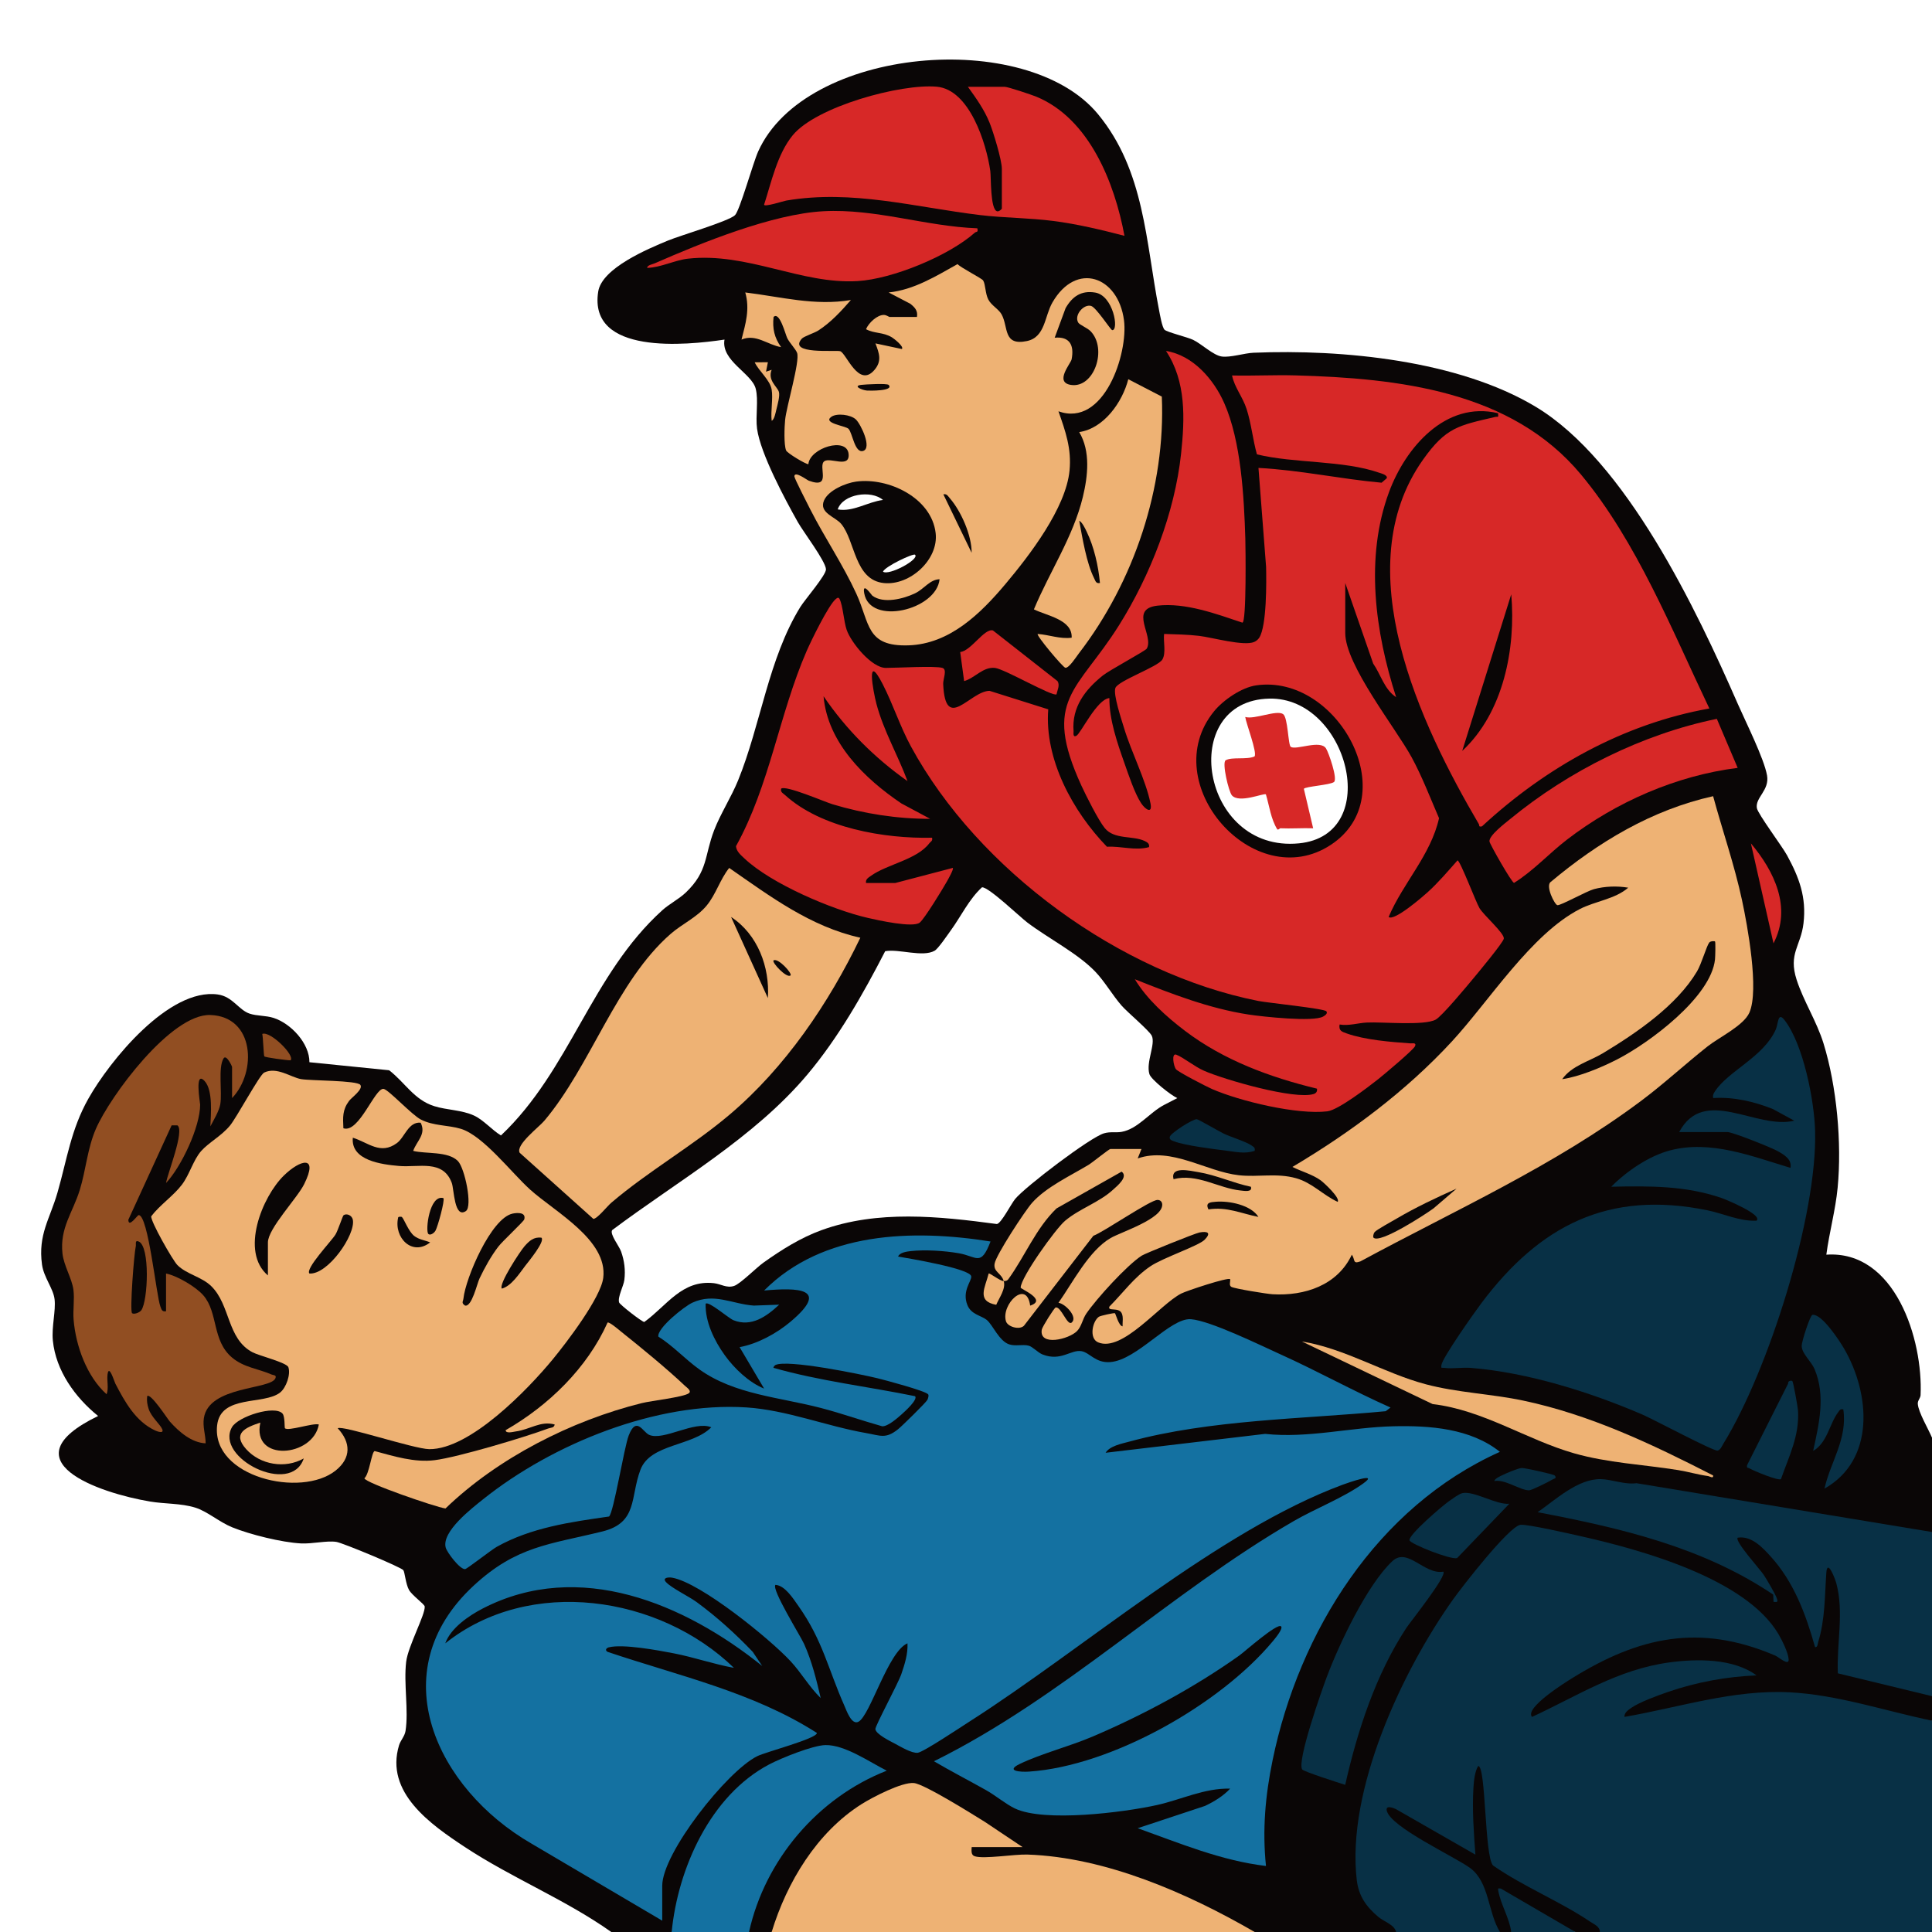 <?xml version="1.0" encoding="UTF-8"?>
<svg id="Layer_1" data-name="Layer 1" xmlns="http://www.w3.org/2000/svg" viewBox="0 0 1024 1024">
  <rect x="0" y="0" width="1024" height="1024" fill="#808080" stroke="none"/>
  <defs>
    <style>
      .cls-1 {
        fill: #1471a1;
      }

      .cls-2 {
        fill: #914e22;
      }

      .cls-3 {
        fill: #083045;
      }

      .cls-4 {
        fill: #fff;
      }

      .cls-5 {
        fill: #0a0606;
      }

      .cls-6 {
        fill: #d72827;
      }

      .cls-7 {
        fill: #eeb274;
      }
    </style>
  </defs>
  <path class="cls-4" d="M324,1024H0V0h1024v762l-2.216-.08c-3.323-4.722-9.249-17.067-5.858-22.357.731-27.071-9.746-67.689-41.205-72.433-6.848.573-9.554-1.561-8.118-6.402,10.995-45.779,7.852-94.598-14.647-136.347-2.301-5.747-3.996-11.742-2.863-17.828,12.62-27.487-.751-50.549-17.124-72.435-5.16-6.293-2.036-11.264,1.813-17.222,1.134-7.453-.732-15.233-5.598-23.341-22.754-53.843-60.726-138.63-109.011-172.161-42.451-29.48-104.953-33.439-155.18-32.406-13.867,3.927-21.539,1.801-32.476-7.059-6.256-1.46-11.783-3.816-16.582-7.066-4.691-25.927-9.946-51.819-15.765-77.676-16.802-69.873-107.705-76.477-161.663-48.803-28.425,14.579-35.57,33.439-43.63,61.344-1.783,5.437-5.913,8.883-12.388,10.337l-26.727,9.304c-9.974,4.105-33.814,14.032-35.727,25.528-5.144,30.916,44.89,26.107,63.452,23.298,2.493.266,3.763,2.409,3.809,6.429,4.646,6.493,9.76,12.725,15.342,18.697,1.508,7.857,2.08,15.992,1.715,24.404,6.186,24.141,19.639,46.004,33.201,66.346,3.183,4.078,3.794,7.916,1.834,11.516-11.979,15.69-22.4,32.026-27.634,52.049-7.706,30.66-18.241,59.702-31.981,87.806-2.871,16.55-9.963,28.968-25.163,37.445-21.898,22.568-39.93,48.418-54.098,77.55-9.49,15.478-19.449,31.425-33.605,43.016l-2.842-.843c-5.461-5.544-11.633-9.349-18.517-11.415-17.868-.634-27.568-10.056-39.188-22.01-14.346-1.066-28.541-2.747-42.584-5.043-2.852-17.496-16.149-23.836-32.342-25.485l-3.13-1.918c-22.211-23.779-55.588,13.845-69.056,31.86-14.714,19.682-20.509,40.065-25.831,63.952-6.209,12.817-8.851,25.751-7.925,38.802,3.662,7.05,5.842,14.2,6.538,21.449-4.438,21.455,3.687,40.705,20.421,54.649,2.657,2.625,2.421,4.169-.862,5.991-3.726,1.829-7.16,4.047-10.474,6.493-4.516,3.334-8.109,7.572-6.3,13.344,4.817,15.369,56.34,22.556,70.221,23.87,21.398,12.607,45.465,21.766,70.691,17.906,5.656.157,36.472,11.744,39.806,15.254l1.539,2.33c.995,7.128,4.63,13.256,10.906,18.383-2.926,10.042-6.164,20.042-9.714,30.001.332,12.924.054,25.774-.834,38.55-17.276,30.291,22.786,53.475,44.932,66.242,21.257,10.629,41.642,22.472,61.156,35.53l1.481,2.658Z"/>
  <path class="cls-5" d="M324,1024c-24.411-17.281-52.578-28.533-77.521-44.979-18.136-11.959-42.573-28.926-34.971-54.013.78-2.575,2.982-4.71,3.43-7.57,1.704-10.874-1.047-25.1.341-36.659.987-8.22,10.15-24.985,9.834-29.284-.092-1.249-6.677-5.859-8.324-8.785-1.759-3.125-2.232-9.391-3.013-10.483-1.122-1.569-32.119-14.478-35.524-14.995-5.118-.777-12.711,1.134-18.793.809-10.176-.543-26.933-4.69-36.442-8.559-6.756-2.748-13.222-8.475-19.573-10.427-7.594-2.334-16.032-1.9-23.801-3.199-27.085-4.528-76.785-21.546-27.647-45.353-12.108-9.783-22.405-23.96-23.987-40.013-.717-7.275,1.643-15.72.913-21.895-.671-5.675-5.737-11.573-6.663-18.355-2.181-15.959,4.221-24.221,8.237-38.246,5.05-17.633,7.083-33.239,16.333-49.667,11.367-20.186,42.756-58.829,68.584-55.239,7.921,1.101,11.033,8.176,16.851,10.146,3.889,1.317,8.58.943,12.726,2.274,9.245,2.967,19.082,13.521,19.01,23.491l42.238,4.26c8.499,6.555,13.184,15.66,23.961,19.039,6.668,2.091,14.533,1.959,21.03,4.97,5.097,2.362,9.457,7.618,14.28,10.55,36.69-34.699,47.79-85.196,85.478-119.331,3.723-3.372,8.915-5.988,12.54-9.46,11.81-11.314,9.768-19.47,14.99-33.01,3.319-8.607,9.122-17.643,12.663-26.337,12.074-29.644,16.05-64.482,33.016-91.984,2.358-3.822,13.841-17.073,13.587-20.03-.388-4.512-12.059-19.833-14.956-24.996-6.794-12.108-19.78-36.246-21.57-49.43-.91-6.705.876-15.12-.729-21.271-2.132-8.172-18.485-14.754-16.529-25.978-20.241,3.037-72.248,8.3-66.937-25.429,1.969-12.502,26.353-22.659,36.95-27.051,6.538-2.71,32.239-10.259,35.54-13.46,2.562-2.485,9.548-27.654,12.273-33.727,24.917-55.538,142.326-65.684,180.152-19.804,24.726,29.99,25.251,67.597,32.317,103.683.447,2.284,1.614,9.249,2.938,10.561s12.035,3.873,15.143,5.358c4.468,2.134,10.725,8.248,15.212,8.839,4.652.613,11.898-1.801,16.87-2.005,47.097-1.93,108.461,4.009,149.462,28.622,47.982,28.804,85.246,107.474,107.256,157.744,4.102,9.369,13.782,28.628,15.389,37.642,1.416,7.945-6.303,11.688-5.393,17.322.494,3.059,13.396,20.259,15.999,25.041,6.43,11.81,10.355,22.213,8.721,36.064-1.424,12.065-8.109,16.012-3.652,29.868,3.628,11.278,10.645,22.061,14.256,33.744,7.034,22.758,9.77,52.813,7.494,76.486-1.152,11.984-4.424,23.615-5.993,35.51,36.568-2.477,51.309,45.166,49.948,74.451-.075,1.622-1.613,2.843-1.474,4.641.351,4.556,5.639,13.354,7.53,17.909v50l-1.012,1.86c-58.092-10.056-116.072-19.345-173.941-27.867-10.885,0-21.411,7.881-28.41,14.557,39.954,7.59,80.086,17.821,115.024,39.361-4.328-6.347-8.938-12.474-13.83-18.381-7.623-11.935,4.225-9.536,11.207-4.649,14.853,10.396,23.724,33.265,29.533,49.973,1.348,1.151,3.583-32.989,3.67-35.223,4.84-9.264,11.14,11.059,10.489,15.123-.005,13.061-.011,25.969-.016,38.725l46.595,11.295.691,2.225v13l-2.475.84c-21.962-5.153-44.107-9.614-66.435-13.381-29.976-.551-59.799,3.362-89.469,11.737-4.017.994-5.76.953-6.346-3.071-1.246-8.555,60.458-24.235,65.213-21.663-23.729-9.28-51.191-2.991-74.007,7.024-12.736,6.45-25.627,12.475-38.674,18.073-7.03-5.81,8.971-16.593,14.134-19.733,39.577-24.068,75.907-36.923,119.758-14.028-11.546-33.299-52.828-45.997-83.98-55.508-5.698-1.74-51.349-13.364-55.861-12.054-4.285,1.245-18.255,18.376-21.689,22.676-32.62,40.849-62.434,97.207-63.736,150.847-.391,16.098,2.786,26.956,17.516,34.59,2.283,1.625,4.206,3.207,2.052,5.651h-75l-6.927-1.701c-40.543-22.134-87.385-42.108-133.704-36.013-5.491,1.254-16.009-2.137-9.369-7.286.093-.78.339-1.946.898-2,7.83-.755,18.749-.519,26.102,2l-6.172-1.718c-16.282-11.726-33.507-21.812-51.675-30.256-35.803,7.155-61.174,40.226-72.161,74.162l-2.992,2.813h-12c-.362-.685-.687-1.38-.882-2.11-.976-3.658,3.965-15.268,5.807-19.556,12.446-28.972,34.912-50.596,62.751-64.417-19.209-12.837-30.117-13.65-50.334-3.668-34.604,17.086-50.739,49.383-56.001,86.767l-2.34,2.983h-32Z"/>
  <path class="cls-3" d="M740,1024c-1.029-3.978-6.473-5.482-9.478-8.022-6.371-5.384-10.411-10.987-11.414-19.586-5.545-47.509,24.045-110.725,51.078-148.707,4.84-6.8,29.226-38.201,35.545-39.482,3.13-.635,28.09,5.107,33.28,6.286,31.446,7.142,86.185,22.311,103.524,51.476,1.88,3.162,5.3,9.982,5.488,13.529.201,3.779-5.308-1.236-7.04-1.978-40.006-17.138-72.157-10.145-107.898,12.068-3.462,2.151-25.251,15.732-21.079,20.411,24.178-11.188,45.489-25.147,72.629-28.86,14.763-2.02,34.07-2.207,46.365,6.855-16.053.686-31.611,3.527-46.785,8.724-5.165,1.769-15.336,5.483-19.548,8.452-1.575,1.11-3.87,2.574-3.661,4.829,29.053-5.02,57.653-14.573,87.537-13.036,25.511,1.312,50.648,9.892,75.459,15.041v112h-176c-15.004-9.268-30.517-18.101-46.541-26.502-8.456-4.427-14.348-7.633-14.484-17.376l-3.481-37.687c-1.133,12.759-1.016,25.623.351,38.592.013,2.687-1.365,3.009-3.644,3.253-14.167-8.264-28.407-16.331-42.722-24.2-2.526,2.968,36.43,24.524,39.911,26.414,8.915,6.776,14.301,16.582,16.155,29.419,1.883,3.132,2.368,5.828,1.455,8.087h-55Z"/>
  <path class="cls-7" d="M409,1024c8.041-26.386,23.97-52.838,47.695-67.805,5.722-3.61,21.348-11.75,27.684-11.149,5.591.53,31.023,16.514,37.537,20.538l20.083,13.417h-27c-.049,1.867-.454,4.177,1.641,4.859,4.885,1.588,21.005-1.143,27.906-.907,41.634,1.423,85.035,20.537,120.453,41.048h-256Z"/>
  <path class="cls-3" d="M1024,812v87l-49.901-12.096c-.69-15.635,3.331-32.354-.802-47.701-.654-2.43-4.763-13.21-5.297-5.718-.868,12.193-.635,24.883-4.299,36.726-.322,1.042-.265,3.024-1.689,2.781-4.913-17.423-11.151-34.391-23.498-48.007-4.467-4.926-10.256-11.114-17.509-9.98-1.789,1.726,11.917,16.833,13.799,19.69,1.582,2.403,6.475,10.616,7.107,12.908.519,1.884-.495,1.466-1.908,1.403l-.159-3.841c-37.522-25.264-80.953-35.293-124.855-43.666,9.379-6.53,21.291-17.771,33.459-17.53,5.815.115,12.667,3.024,18.926,2.155l156.625,25.875Z"/>
  <path class="cls-1" d="M356,1024c3.287-33.728,20.57-72.453,51.679-88.821,6.363-3.347,23.076-10.109,29.805-10.248,10.32-.213,23.39,8.981,32.511,13.564-36.499,14.285-64.505,47.244-72.995,85.505h-41Z"/>
  <path class="cls-5" d="M795,1024c-6.43-10.471-5.577-26.242-15.678-33.822-7.976-5.986-42.783-21.895-44.339-30.666-.5-2.821,3.296-1.329,4.737-.731l42.269,24.219c-.833-11.493-1.767-24.006-1.032-35.542.207-3.241.709-8.743,2.542-11.438,4.135.114,3.288,47.378,7.79,52.693,16.203,11.281,35.35,18.908,51.621,29.875,2.082,1.403,4.978,2.44,5.089,5.411h-13l-7.313-1.946-30.954-18.035,5.874,17.611-1.608,2.37h-6Z"/>
  <path class="cls-3" d="M835,1024h-34c-1.065-7.572-5.404-14.21-6.849-21.669-.289-1.495-.231-1.602,1.351-1.344l39.498,23.014Z"/>
  <path class="cls-1" d="M351,1018l-69.521-40.979c-49.788-28.848-79.828-90.8-30.494-136.535,22.771-21.11,40.215-21.862,68.236-28.764,18.937-4.664,14.695-18.136,20.241-32.754,5.248-13.834,27.536-12.33,37.532-22.473-8.851-3.705-25.475,7.415-32.98,3.983-3.355-1.534-6.682-10.098-10.754.282-2.496,6.362-8.027,41.231-10.477,43.032-20.358,2.897-41.255,5.842-59.455,16.037-2.999,1.68-15.808,11.779-16.836,11.841-2.79.168-9.598-8.892-10.264-11.424-2.221-8.444,13.687-20.701,19.874-25.642,36.823-29.405,91.796-51.69,139.439-48.645,21.389,1.367,42.519,9.935,63.421,13.579,7.795,1.359,10.421,3.267,17.046-2.028,2.032-1.625,14.726-14.064,15.492-15.511.419-.792.889-2.323.457-2.948-1.264-1.828-23.123-7.635-26.943-8.563-8.921-2.167-47.706-10.117-54.03-7.002-.437.215-1.251,1.248-.983,1.505,24.527,6.993,50.037,9.907,75.003,15.017,1.668,1.755-5.529,8.201-6.99,9.508-2.357,2.108-7.431,6.583-10.42,6.452-10.836-3.051-21.484-6.839-32.379-9.682-22.171-5.785-45.866-7.128-64.531-20.469-7.556-5.401-13.858-12.444-21.758-17.396-.689-4.537,13.826-16.041,18.025-17.967,11.703-5.368,20.936.685,32.564,1.531l13.465-.483c-6.717,6.282-14.759,12.016-24.221,8.241-2.61-1.041-13.22-10.35-14.754-8.736-.317,9.564,4.644,19.681,10.165,27.325,5.091,7.048,12.723,14.352,20.83,17.66l-12.998-21.983c9.555-1.751,19.63-7.279,27.01-13.495,21.283-17.925,3.713-18.088-14.012-16.522,31.105-31.227,78.77-32.544,120-25.98-5.17,13.511-7.187,7.918-16.754,6.244-7.535-1.318-18.068-2.012-25.632-1.139-1.963.226-5.765.712-6.612,2.874,5.282.92,38.133,6.339,38.765,10.472.374,2.448-5.079,7.736-2.012,15.285,2.053,5.052,7.295,5.458,10.199,7.8,3.22,2.596,6.578,11.298,11.991,13.009,3.42,1.081,7.039-.172,10.314.686,2.05.537,4.865,3.688,7.342,4.659,9.755,3.822,15.056-2.774,20.662-1.746,4.407.808,7.343,6.324,15.091,5.779,14.42-1.014,31.806-23.583,42.859-22.731,10.289.793,36.746,13.778,47.462,18.623,19.69,8.902,38.587,19.409,58.321,28.188l-2.539,1.947c-44.05,4.175-93.133,4.449-135.884,16.116-4.057,1.107-10.372,2.283-12.574,5.915l84.537-10.009c22.645,2.457,45.2-3.483,67.915-4.029,19.319-.464,40.954,1.092,56.528,13.547-65.03,29.162-106.426,95.174-120.49,163.491-3.865,18.777-5.462,36.87-3.5,56.009-23.768-2.823-45.713-12.064-67.983-20.012l35.664-11.816c4.817-2.28,9.685-5.225,13.328-9.161-13.485-.38-25.969,5.846-38.796,8.694-17.592,3.906-59.613,9.236-75.241,1.834-4.864-2.304-10.268-6.894-15.29-9.71-9.191-5.153-18.566-9.992-27.653-15.328,68.669-33.954,124.943-89.234,190.679-127.301,11.643-6.742,26.395-12.361,36.975-20.025,8.573-6.21-8.382-.235-11.192.808-65.533,24.324-137.221,86.913-197.567,125.433-4.252,2.714-24.559,16.282-27.505,16.587-3.206.333-9.012-3.197-12.083-4.83-2.646-1.407-10.098-5.041-10.36-7.709-.16-1.63,12.027-24.1,13.777-29.219,1.787-5.228,3.504-10.644,3.245-16.245-10.237,4.219-19.787,38.36-26.001,41.562-3.687,1.899-6.334-6.013-7.475-8.576-8.532-19.166-11.406-34.464-24.286-52.714-2.877-4.077-7.172-10.944-12.223-11.267-2.248,2.267,13.271,27.072,15.181,31.309,4.105,9.107,6.549,18.99,8.804,28.686-6.007-5.824-10.311-13.434-15.963-19.527-10.971-11.826-47.58-41.58-62.75-44.267-1.941-.344-5.41-.03-3.294,2.307,2.841,3.137,12.133,7.589,16.332,10.671,10.682,7.84,20.527,16.769,29.661,26.335l5.014,7.48c-41.133-33.029-96.936-56.793-148.011-30.52-7.471,3.843-17.096,10.405-19.97,18.52,44.721-35.687,113.395-25.365,152.99,12.99-10.744-1.955-21.086-5.591-31.812-7.678-8.193-1.594-27.107-5.12-34.553-3.177-1.09.285-2.243,1.391-.639,2.366,37.565,12.696,77.219,21.353,110.983,42.998.054,2.998-26.985,10.003-31.656,12.325-16.061,7.981-50.324,51.338-50.324,68.676v18.5Z"/>
  <path class="cls-7" d="M532,679c-1.313-4.368-5.576-4.81-4.841-9.246.761-4.589,16.082-27.965,19.866-32.229,7.406-8.346,20.326-14.342,29.891-20.109,2.171-1.309,10.868-8.416,11.584-8.416h16.5l-1.995,4.995c17.989-6.255,36.24,6.965,53.601,8.9,10.29,1.147,19.992-1.335,30.397,1.603,8.512,2.404,14.144,8.886,21.988,12.502,1.555-1.965-7.311-10.196-9.053-11.437-4.408-3.139-10.143-4.672-14.932-7.059,30.764-18.265,60.203-40.154,84.509-66.491,19.745-21.395,42.015-56.921,67.811-70.189,8.206-4.221,18.688-5.244,25.67-11.33-5.932-1.008-12.405-.776-18.215.784-3.691.991-17.655,8.744-19.319,8.488-1.453-.223-6.504-10.287-3.529-12.341,25.238-21.146,53.547-38.171,86.055-45.433,5.004,18.385,11.329,36.516,15.331,55.189,2.912,13.587,9.152,47.552,3.895,59.525-3.028,6.895-16.087,13.109-22.126,17.879-11.882,9.385-23.023,19.735-35.172,28.828-46.221,34.593-98.35,57.829-148.873,85.147-4.228,1.513-2.635-.798-4.537-3.557-7.637,16.256-25.005,21.958-41.994,20.981-2.964-.17-20.105-2.931-21.879-3.923-1.398-.782-.403-2.885-.635-4.071-1.067-1.148-22.971,6.115-25.902,7.603-11.367,5.774-31.116,31.335-44.074,25.88-4.909-2.067-3.028-11.148.397-13.557.836-.588,8.166-2.156,8.515-1.893.408.308,2.003,6.728,4.057,6.971-.095-2.222.512-4.946-.485-7-1.611-3.32-7.636-.739-6.496-3.481,7.309-7.354,12.966-15.407,21.677-21.328,6.682-4.542,25.699-10.873,28.852-14.148,3.64-3.78,1.357-4.555-2.796-3.797-2.251.411-28.822,11.098-30.682,12.319-7.883,5.18-23.854,22.715-29.307,30.693-1.995,2.919-2.473,6.72-4.833,9.167-4.31,4.468-20.225,8.311-18.758-.666.245-1.502,6.593-11.563,7.354-11.753,2.865-.715,6.144,9.888,8.476,7.992,3.485-2.835-3.412-10.082-6.982-10.481,7.604-10.774,16.088-27.604,27.666-34.335,5.493-3.193,27.509-10.107,27.332-17.726-.034-1.476-.984-2.433-2.463-2.463-3.79-.076-28.326,16.877-34.047,19.011l-36.793,47.69c-2.409,2.351-8.609.563-9.515-2.38-2.733-8.874,10.979-22.488,12.818-8.309,9.334-3-5.053-8.784-5.037-9.538.113-5.47,18.478-31.161,23.559-35.433,7.752-6.517,17.964-9.616,25.481-16.519,2.174-1.996,8.173-6.814,4.469-9.513l-34.491,19.491c-10.97,10.577-16.679,25.266-25.539,37.503-.633.875-1.434,1.016-2.449,1.009,1.231,4.095-2.417,8.855-3.976,12.574-10.673-1.939-5.816-9.239-4.01-16.574.56-.435,5.995,3.986,7.986,4Z"/>
  <path class="cls-7" d="M190.997,575.012c1.635,2.344-4.682,6.721-5.992,8.494-3.568,4.831-3.266,8.669-3.001,14.497,8.31,2.792,16.714-21.571,21.309-20.866,2.679.411,14.901,13.765,19.788,16.262,6.701,3.423,14.325,2.837,21.116,4.884,11.877,3.581,26.974,23.418,36.769,32.231,13.156,11.837,41.193,26.706,38.754,46.728-1.288,10.575-19.461,34.36-26.768,43.23-13.105,15.907-43.812,47.82-65.469,47.608-8.073-.079-46.046-12.851-48.502-11.07,6.954,7.504,7.236,15.73-1.091,22.399-18.311,14.665-65.686,3.467-62.848-23.797,1.738-16.693,24.906-10.727,33.459-17.591,3.166-2.541,5.633-9.571,4.321-13.358-.867-2.502-15.485-6.054-19.054-7.95-13.587-7.217-11.548-25.054-21.897-35.103-5.048-4.902-13.163-6.287-17.886-11.114-2.524-2.58-14.322-23.322-13.847-25.851,4.553-5.988,11.794-10.839,16.255-16.731,4.068-5.373,6.023-13.106,10.184-17.816,4.047-4.582,10.869-8.061,15.381-13.619,3.567-4.395,15.671-26.845,18.015-27.984,6.719-3.265,14.127,2.491,19.561,3.452,5.085.899,29.756.647,31.443,3.066Z"/>
  <path class="cls-4" d="M623.992,582.013l-6.908,3.571c-7.68,3.943-13.999,12.848-22.668,14.332-3.055.523-5.795-.234-9.245.755-7.33,2.1-41.833,28.351-47.149,34.851-2.163,2.644-7.291,12.805-9.639,13.238-30.722-4.114-63.161-7.549-92.901,3.222-11.114,4.025-21.212,10.394-30.797,17.203-3.844,2.731-12.35,11.35-15.641,12.394-3.986,1.264-6.923-1.049-10.646-1.469-16.959-1.913-24.952,11.933-36.905,20.563-1.115.066-13.03-9.2-13.362-10.377-.823-2.924,2.372-8.64,2.785-11.877.661-5.18.01-10.231-1.728-15.107-1.043-2.926-6.109-9.175-4.732-11.318,34.812-26.129,75.231-48.896,103.517-82.521,16.381-19.473,29.567-42.74,41.187-65.308,7.203-1.377,19.894,3.376,26.232-.273,1.915-1.103,6.723-8.251,8.423-10.577,5.535-7.575,9.75-16.712,16.67-23.029,3.454-.281,20.109,15.713,24.043,18.686,11.105,8.393,26.617,16.263,35.984,26.016,4.952,5.156,9.154,12.499,13.974,18.026,3.075,3.526,14.737,13.272,15.999,16.005,2.079,4.503-3.176,13.875-1.276,20.278.849,2.86,11.448,11.266,14.784,12.715Z"/>
  <path class="cls-3" d="M890,600c13.272-24.728,40.794-1.105,60.992-6.013l-11.312-6.168c-10.057-3.992-20.776-6.518-31.676-5.825-.288-1.554.152-2.316.948-3.543,6.979-10.762,25.758-18.195,32.234-32.765,1.408-3.167,1.031-9.665,4.647-5.02,10,12.843,15.789,42.719,16.215,58.786,1.193,44.995-24.777,127.007-48.52,165.573-.739,1.201-1.683,3.552-3.162,3.831-2.163.408-34.115-16.63-39.691-19.033-27.674-11.928-61.021-22.43-91.186-24.814-4.462-.353-9.799.591-14.014-.008-1.315-.187-1.785.536-1.493-1.506.567-3.955,17.604-28.032,21.2-32.814,30.887-41.08,67.229-59.97,119.827-49.193,8.609,1.764,17.027,5.916,25.985,5.505,3.599-3.164-16.917-11.473-18.479-12.011-19.265-6.637-38.345-6.393-58.516-5.994,8.09-8.202,20.006-16.342,31.22-19.27,21.555-5.629,43.364,3.159,63.775,9.275.863-4.487-3.348-6.928-6.67-8.819-3.371-1.919-24.021-10.176-26.824-10.176h-25.5Z"/>
  <path class="cls-7" d="M486,168c.572-3.349-1.122-5.06-3.507-6.993l-11.488-5.997c13.418-1.381,25.034-8.624,36.51-15.027,1.943,2.062,12.846,7.507,13.57,8.676,1.277,2.059,1.098,6.898,2.713,10.043,1.65,3.214,5.512,5.103,7.068,7.933,3.692,6.715.672,16.794,13.409,14.131,9.767-2.042,9.298-13.113,13.534-20.456,12.638-21.909,34.88-13.885,37.928,9.447,2.284,17.482-10.508,56.896-34.732,48.249,3.727,10.593,6.993,19.82,5.873,31.373-1.93,19.913-21.173,44.942-33.907,60.094-13.116,15.606-29.554,31.865-51.427,32.574-22.622.734-20.421-11.595-27.687-27.403-7.06-15.359-16.714-29.579-24.379-44.621-1.204-2.362-8.478-16.555-8.454-17.528.075-3.135,6.546,1.868,7.686,2.29,12.498,4.62,4.569-7.807,8.224-10.342,3.137-2.177,13.547,3.926,12.845-3.785-.855-9.385-20.619-3.214-21.32,5.375-1.6-.032-11.217-5.884-11.795-7.267-1.265-3.03-.892-12.517-.543-16.142.69-7.166,7.95-31.159,6.356-35.569-.732-2.024-3.961-5.281-5.216-7.814-.999-2.016-4.025-14.326-7.257-11.244-.662,6.189.427,10.975,3.996,15.995-7.159-1.197-13.428-7.258-20.993-3.994,2.172-8.483,4.523-16.114,1.998-24.991,18.76,2.28,36.913,7.265,55.995,4.004-5.157,5.92-10.663,11.907-17.306,16.184-2.006,1.291-7.627,3.091-8.701,4.293-7.681,8.598,18.097,5.926,20.35,6.671,3.197,1.057,9.769,19.845,18.177,9.86,3.993-4.741,2.484-8.684.481-14.008l13.995,2.985c1.372-1.229-4.304-5.621-5.287-6.203-4.9-2.899-9.16-1.856-13.704-4.307,1.368-3.301,5.937-7.66,9.508-7.557,1.386.04,2.632,1.073,2.987,1.073h14.5Z"/>
  <path class="cls-7" d="M455.999,497.013c-16.746,34.782-39.855,68.913-69.525,93.962-19.847,16.756-42.718,29.66-62.489,46.511-2.108,1.797-7.452,8.545-9.486,8.55l-39.056-35.041c-2.255-4.19,10.144-13.519,13.068-16.982,24.677-29.227,38.148-73.917,66.962-99.038,6.099-5.317,13.822-8.678,19.038-14.962,4.985-6.007,7.103-13.89,11.979-19.984,21.697,15.057,43.095,31.134,69.508,36.985Z"/>
  <path class="cls-2" d="M123,582v-16.5c0-.344-3.043-6.92-4.514-4.515-3.005,4.913-.647,17.925-1.724,24.276-.606,3.575-3.533,8.436-5.266,11.733.253-6.155,1.483-19.046-3.013-23.977-5.54-6.076-2.405,11.426-2.404,12.477.006,11.773-9.961,32.906-18.068,41.505.732-4.948,9.981-27.732,6.026-30.538h-3.073s-22.949,50.058-22.949,50.058c.133,4.569,4.808-2.503,5.485-2.5,5.124.023,9.349,42.926,11.511,48.469.608,1.56.831,2.882,2.989,2.511v-20c5.859,1.141,15.949,7.09,19.848,11.652,7.891,9.233,4.445,23.844,15.127,32.873,6.277,5.306,13.931,5.901,21.028,9.019.838.368,2.713.134,1.988,1.941-2.472,6.163-35.23,3.939-37.921,21.075-.741,4.721.922,8.85.925,13.435-7.476-.316-14.171-6.149-18.965-11.525-1.137-1.275-10.291-15.456-12.024-13.465-.287,2.455.027,4.383.774,6.716,1.39,4.345,6.152,8.249,7.212,10.792,1.066,2.557-2.673,1.173-3.704.698-10.395-4.785-16.106-15.202-21.141-24.854-.586-1.124-3.418-10.626-4.149-4.875-.431,3.391.736,7.204-.493,10.513-10.488-9.419-16.343-25.612-17.489-39.511-.424-5.14.565-10.868-.101-15.899-.79-5.971-5.1-12.779-5.803-19.189-1.484-13.531,5.461-21.708,9.15-33.634,3.319-10.732,4.016-21.978,8.561-32.439,7.6-17.496,39.858-61.022,60.623-60.348,23.55.764,24.791,30.213,11.555,44.026Z"/>
  <path class="cls-6" d="M513,46h19.5c1.669,0,14.331,4.235,16.762,5.238,28.158,11.609,41.539,45.804,46.733,73.757-12.416-3.223-24.854-6.215-37.623-7.867-12.871-1.665-26.023-1.589-38.867-3.133-34.569-4.156-67.767-13.623-102.71-7.7-1.511.256-11.714,3.583-11.808,2.192,3.904-12.091,6.983-26.822,15.187-36.814,12.474-15.193,57.28-27.437,76.367-25.715,17.353,1.566,26.255,30.029,28.338,44.663.463,3.251-.084,20.506,3.636,21.374.969.226,2.486-1.139,2.486-1.496v-21c0-4.734-4.515-19.551-6.517-24.483-2.824-6.956-7.129-12.995-11.483-19.017Z"/>
  <path class="cls-7" d="M615.789,210.203c2.065,48.069-14.761,98.185-43.971,136.114-1.322,1.716-5.259,7.949-7.179,7.606-1.33-.237-15.559-17.208-14.638-17.913,6.08.427,11.805,2.794,18.003,1.985.487-9.605-13.158-11.618-20.008-15.013,8.227-19.786,20.851-38.5,25.931-59.557,2.675-11.09,4.163-24.249-1.925-34.415,13.149-1.934,22.918-15.938,26.012-28.01l17.775,9.202Z"/>
  <path class="cls-7" d="M294,755.01c-7.587-2.076-12.966,2.676-20.777,3.712-1.181.157-5.195,1.291-5.215-.709,22.665-12.988,43.251-32.94,54.006-57.01.839-.632,6.313,4.104,7.462,5.021,10.602,8.459,23.769,19.239,33.537,28.462,1.015.959,3.826,2.769,1.995,4.021-3.016,2.063-19.634,3.88-24.833,5.168-37.358,9.258-76.377,29.152-104.069,55.849-5.419-.765-42.794-13.711-42.972-16.004,2.667-2.268,3.791-14.016,5.442-14.429,10.2,2.748,21.131,6.188,31.84,4.826,12.426-1.58,47.709-12.154,60.2-16.801,1.276-.475,3.069-.22,3.382-2.107Z"/>
  <path class="cls-6" d="M921,406.99c-32.568,4.082-64.57,18.128-90.472,38.038-9.486,7.291-17.776,16.513-28.044,22.917-1.268-.11-12.725-20.343-13.013-21.869-.585-3.1,8.519-9.964,11.057-12.049,30.978-25.444,70.069-44.956,109.43-53.02l11.043,25.983Z"/>
  <path class="cls-6" d="M517.995,121.005c.652,2.34-.611,1.689-1.276,2.281-13.866,12.341-43.697,24.601-62.232,25.701-29.897,1.774-58.337-15.397-89.882-11.881-6.922.772-14.408,4.709-21.601,4.884.038-1.477,2.815-1.893,4.049-2.435,24.967-10.954,62.481-26.171,89.404-27.597,27.602-1.462,54.245,8.032,81.537,9.047Z"/>
  <path class="cls-3" d="M764.999,833.006c2.158,2.096-17.503,26.618-19.631,29.863-16.197,24.695-25.908,54.454-32.38,83.135-2.981-.919-22.134-7.058-22.816-8.167-2.826-4.592,10.422-41.993,13.08-49.083,6.476-17.273,21.356-48.799,34.708-61.292,8.13-7.606,16.918,7.332,27.038,5.545Z"/>
  <path class="cls-7" d="M907.993,782.013c.241,1.919-1.75.455-2.805.31-5.38-.741-10.51-2.31-15.846-3.164-18.41-2.945-37.091-3.745-55.106-8.894-25.068-7.165-48.109-22.936-74.923-26.077l-69.305-33.179c23.06,3.751,43.503,16.802,65.777,22.707,16.775,4.448,34.414,5.027,51.404,8.596,35.619,7.481,68.695,23.243,100.804,39.702Z"/>
  <path class="cls-3" d="M967.01,789c3.208-14.296,12.27-26.323,9.985-41.995-1.787-.394-1.974.526-2.833,1.657-4.395,5.785-5.733,16.207-13.152,20.338,3.093-14.237,6.707-29.182.765-43.275-1.814-4.303-6.672-8.117-6.841-12.241-.097-2.378,4.502-16.368,5.667-16.562,4.948-.825,14.496,13.869,16.915,18.062,13.749,23.823,16.506,58.772-10.507,74.017Z"/>
  <path class="cls-3" d="M799.995,797.005l-27.718,28.829c-3.596.931-24.759-7.536-25.207-9.434-.677-2.873,17.673-18.503,21.019-20.811,1.73-1.193,5.093-3.725,6.91-4.171,6.04-1.48,18.202,6.36,24.996,5.587Z"/>
  <path class="cls-6" d="M559.989,368.004c-2.024,1.452-27.455-13.372-32.583-13.981-6.383-.757-10.654,5.369-16.4,6.972l-2.087-15.396c5.781-.595,12.777-12.729,17.356-11.45l34.233,26.854c1.388,2.23-.111,4.736-.519,7Z"/>
  <path class="cls-3" d="M949.994,731.996c.511.602,2.879,13.78,2.986,15.515.836,13.491-4.749,24.199-9.039,36.454-1.397,1.015-14.451-4.39-16.679-5.7-.877-.516-1.52.163-1.273-1.701l21.77-43.275c-.285-1.539,1.891-1.699,2.236-1.293Z"/>
  <path class="cls-3" d="M664.997,609.993c-5.409,1.727-9.913.492-15.33-.159-6.397-.769-21.79-2.742-27.162-4.838-1.168-.456-2.884-.789-2.499-2.481.435-1.912,12.226-9.516,14.346-9.306.885.087,11.886,6.509,14.291,7.65,3.892,1.845,11.642,4.164,14.72,6.28,1.189.817,1.983,1.175,1.635,2.855Z"/>
  <path class="cls-6" d="M939.987,499.993l-11.977-52.992c12.459,14.834,21.776,34.108,11.977,52.992Z"/>
  <path class="cls-3" d="M823.997,782.014c1.497,1.545-.504,1.722-1.286,2.227-1.557,1.006-10.936,5.633-12.192,5.658-4.698.092-12.935-6.069-18.515-4.909.279-1.339,3.136-2.559,4.334-3.152,2.09-1.034,8.235-3.672,10.232-3.766,1.627-.076,16.805,3.3,17.427,3.942Z"/>
  <path class="cls-2" d="M153.995,561.995c-1.986.01-13.428-1.519-13.894-2.092-.377-.463-.639-10.051-1.096-11.898,4.257-1.725,17.548,11.53,14.99,13.99Z"/>
  <path class="cls-7" d="M409,206.5c-.863-5.176-6.861-9.837-9-14.49l6.995-.005-.989,4.991,2.984-.995c-2.254,5.642,3.064,9.012,3.845,11.73.608,2.116-.745,6.92-1.33,9.273-.363,1.463-1.065,5.502-2.506,5.996-.586-5.062.804-11.677,0-16.5Z"/>
  <path class="cls-6" d="M499.5,354c2.699.811.296,5.998.406,8.498,1.145,26.067,14.164,3.799,24.577,3.659l31.105,9.804c-2.069,26.543,13.071,54.231,31.118,72.834,7.569-.428,14.95,2.228,22.292.198.353-1.8-.855-2.542-2.266-3.224-6.271-3.031-16.045-.608-21.168-6.832-3.343-4.061-10.006-17.311-12.419-22.581-20.972-45.807-2.108-49.868,19.878-84.836,16.665-26.504,29.607-59.721,32.967-91.033,1.999-18.627,2.749-38.326-7.988-54.478,14.29,2.288,25.28,15.009,30.858,27.632,8.972,20.306,10.495,49.729,11.183,71.817.116,3.716.679,44.572-1.556,44.556-13.865-4.632-30.108-10.705-44.985-9.015-15.451,1.755-1.695,15.916-5.712,22.8-.687,1.178-19.711,11.376-23.268,14.222-9.425,7.543-16.512,16.815-15.518,29.497.063.807-.509,3.47,1.483,2.473,2.32-1.162,10.907-19.498,17.504-19.991-.079,11.509,4.168,23.673,7.991,34.519,2.126,6.032,5.452,16.064,8.827,21.173,2.187,3.31,6.167,6.024,4.959.045-2.495-12.355-10.217-27.244-14.034-39.971-1.315-4.383-5.795-17.574-4.57-21.1,1.333-3.839,22.582-11.209,24.904-15.099,2.093-3.507.421-9.49.928-13.572,5.92.19,12.646.327,18.494,1.016,6.929.816,23.742,5.612,29.26,3.23,1.062-.458,2.082-1.306,2.701-2.291,3.959-6.298,3.792-29.408,3.598-37.498l-4.044-52.447c21.824,1.119,43.559,5.89,65.267,7.833l2.719-2.354c.637-1.704-2.884-2.544-4.023-2.942-19.092-6.669-44.853-4.863-64.78-9.725-2.173-7.756-3.002-16.407-5.47-24.034-2.127-6.573-6.403-11.407-7.713-17.778,11.152.264,22.381-.357,33.538-.046,54.476,1.519,114.461,8.105,151.434,52.566,29.539,35.522,48.24,82.588,68.016,123.984-45.586,8.124-86.829,31.313-120.517,62.473-1.991.414-1.209-.433-1.693-1.257-31.051-52.874-70.22-135.629-29.597-193.04,12.249-17.312,18.948-18.188,38.32-22.7,1.544-.359,1.741.672,1.5-1.979-27.828-6.669-49.077,18.271-57.769,41.73-12.9,34.816-7.386,74.284,3.742,108.776-6.257-4.059-8.106-11.989-12.17-17.819l-14.807-42.693v26.5c0,16.931,26.613,50.181,35.168,65.832,5.464,9.995,9.994,21.821,14.545,32.327-4.416,19.618-19.065,34.283-26.709,52.336,2.754,2.504,17.87-10.572,20.522-12.968,5.759-5.203,10.844-11.2,15.974-17.006,1.394-.005,9.75,22.16,11.659,25.321,2.309,3.824,13.191,13.267,12.895,16.109-.203,1.948-13.666,18.123-16.078,21.025-3.361,4.044-16.719,20.175-20.051,21.949-6.24,3.321-27.984,1.12-36.465,1.535-4.643.227-9.509,1.856-14.454,1.046-.55,3.298,1.185,3.812,3.761,4.729,9.684,3.447,23.431,4.545,33.75,5.265,1.09.076,3.33-.555,2.476,1.487-.803,1.92-16.614,15.194-19.519,17.486-5.297,4.178-21.156,16.347-26.95,17.05-15.87,1.927-46.323-5.344-61.196-11.849-2.879-1.259-17.778-8.922-19.034-10.455-1.314-1.604-2.553-8.797.192-7.708,3.817,1.515,9.598,6.27,14.549,8.456,10.738,4.742,48.124,15.577,58.295,12.36,1.321-.418,1.938-1.449,1.672-2.82-24.888-6.03-49.388-15.054-69.895-30.611-9.937-7.538-20.249-16.815-26.615-27.375,19.414,7.731,39.461,15.513,60.287,18.703,7.286,1.116,34.308,4.051,39.511,1.062.941-.54,2.589-1.582,1.708-2.777-1.081-1.467-31.023-4.486-36.029-5.475-73.171-14.453-148.525-69.345-184.137-134.863-5.803-10.676-9.475-22.298-14.973-33.027-9.076-17.712-5.067,3.859-3.354,10.354,3.777,14.318,11.375,27.211,16.488,41.002-17.388-12.255-32.526-27.367-44.5-44.98,2.122,24.65,21.793,43.638,41.204,56.785l15.3,8.184c-17.401.056-35.109-2.702-51.76-7.725-4.132-1.247-24.896-10.27-27.231-8.259-.419,1.924.981,2.389,2.091,3.399,19.255,17.52,52.741,23.173,77.899,22.601.452,1.736-.723,1.997-1.49,3-6.644,8.678-22.333,11.055-30.84,17.16-1.379.989-3,1.796-2.665,3.835h15.5l30.495-7.995c.627.619-2.529,6.132-3.187,7.302-2.172,3.862-11.757,19.575-14.324,21.677-3.555,2.912-22.184-1.254-27.494-2.473-19.017-4.365-51.265-18.109-65.46-31.541-1.918-1.815-4.182-3.615-4.458-6.468,17.936-32.337,22.845-69.899,37.462-103.47,2.381-5.468,11.599-24.381,15.45-27.551.792-.652,1.435-1.09,2.008.042,1.762,3.481,2.197,11.742,3.731,16.255,2.309,6.792,13.256,20.221,20.779,20.221,5.967,0,26.029-1.193,30,0Z"/>
  <path class="cls-5" d="M678.995,862.005c1.255,1.256-3.505,6.839-4.481,8.009-27.841,33.375-85.317,66.012-129.026,68.966-4.918.332-12.672-.341-5.037-4.029,11.189-5.406,26.447-9.341,38.518-14.482,26.806-11.416,54.219-26.152,77.946-43.054,2.647-1.886,20.091-17.4,22.081-15.408Z"/>
  <path class="cls-5" d="M665.761,363.261c42.978-6.255,78.905,58.676,39.553,84.554-40.529,26.652-92.902-32.715-61.826-70.826,4.878-5.982,14.569-12.606,22.273-13.728Z"/>
  <path class="cls-5" d="M775.01,398l25.979-82.994c2.523,28.756-4.152,62.728-25.979,82.994Z"/>
  <path class="cls-5" d="M908.996,498.995c.342.329.144,8.06-.007,9.494-2.112,20.063-34.963,44.367-51.943,53.056-8.403,4.3-19.853,9.083-29.045,10.445,5.053-7.212,14.46-9.462,21.671-13.819,17.748-10.723,38.995-25.189,49.749-43.251,2.444-4.104,5.003-13.297,6.492-15.324.632-.861,2.809-.866,3.083-.601Z"/>
  <path class="cls-5" d="M771.994,630.009l-12.103,10.382c-4.065,3.04-28.534,19.003-31.893,15.604-.392-.397-.095-2.218.662-3.046,1.196-1.308,9.379-5.776,11.669-7.12,10.095-5.924,20.965-11.076,31.665-15.82Z"/>
  <path class="cls-5" d="M663.002,629.01c.942,3.043-3.581,2.17-5.492,1.979-11.621-1.162-23.088-9.26-35.513-5.995-1.78-7.072,8.684-4.477,13.232-3.724,9.487,1.571,18.4,5.779,27.773,7.739Z"/>
  <path class="cls-5" d="M667,644.99c-9.16-1.801-16.686-5.511-26.493-3.984-1.802-3.654.958-3.816,3.943-4.058,7.039-.569,18.554,1.703,22.55,8.041Z"/>
  <path class="cls-5" d="M149.759,749.248c1.326,1.544.98,7.459,1.253,7.74,1.696,1.749,14.813-2.913,17.983-1.983-3.105,17.366-35.692,20.103-30.999-.999-7.947,2.607-14.998,5.697-7.546,14.042,7.473,8.369,20.732,10.553,30.54,4.952-6.635,20.156-47.288-.294-38.043-16.553,3.266-5.743,22.808-11.865,26.812-7.2Z"/>
  <path class="cls-5" d="M222.952,595.033c3.104,6.206-2.128,9.694-3.95,14.96,6.778,1.71,18.386.056,23.66,5.345,3.673,3.684,7.934,24.108,4.247,26.566-6.178,4.117-6.223-11.545-7.436-14.876-4.608-12.651-17.516-8.145-27.956-9.044-9.131-.786-25.677-2.847-24.511-14.979,8.234,2.585,14.607,9.271,23.356,2.857,4.163-3.052,6.034-11.374,12.591-10.829Z"/>
  <path class="cls-5" d="M142,676c-14.82-12.509-3.097-41.682,8.506-52.994,8.55-8.336,18.569-11.172,10.678,4.678-3.693,7.418-19.184,23.521-19.184,30.816v17.5Z"/>
  <path class="cls-5" d="M271.734,643.223c2.554-.521,7.196-.756,6.124,3.112-.296,1.067-11.467,11.451-13.688,14.335-3.838,4.983-7.323,11.278-10.027,16.973-1.329,2.798-4.027,15.056-7.627,14.353-2.194-1.428-1.05-2.122-.874-3.805,1.113-10.672,14.635-42.63,26.093-44.966Z"/>
  <path class="cls-5" d="M164.005,674.995c-2.377-2.513,11.812-17.352,13.815-20.675,1.332-2.209,3.814-9.907,4.27-10.221,1.67-1.149,4.468.032,4.926,2.413,1.518,7.903-13.185,29.148-23.011,28.483Z"/>
  <path class="cls-5" d="M286.995,656.005c1.99,2.006-6.939,12.712-8.598,14.891-3.218,4.224-7.304,10.676-12.391,12.099-1.948-2.156,9.729-19.894,12.016-22.474,2.494-2.812,4.864-5.058,8.973-4.517Z"/>
  <path class="cls-5" d="M212.981,645.007c1.103.938,3.56,7.692,6.494,10.018,2.551,2.023,5.669,2.277,8.52,3.47-9.558,7.538-19.3-2.555-17-12.992-.118-.867,1.864-.599,1.986-.495Z"/>
  <path class="cls-5" d="M234.995,635.005c.959.991-3.052,15.41-4.191,17.299-.88,1.461-2.888,2.641-3.799,1.692-1.62-1.687.563-20.972,7.99-18.991Z"/>
  <path class="cls-5" d="M453.759,255.259c17.193-2.325,40.032,8.633,42.164,27.334,1.604,14.07-13.685,27.852-27.436,26.442-15.679-1.607-15.117-22.353-22.643-31.378-3.154-3.781-11.899-5.811-9.108-12.373,2.304-5.415,11.524-9.282,17.023-10.026Z"/>
  <path class="cls-5" d="M559.005,178.995l5.791-15.694c3.557-6.138,8.204-9.453,15.649-8.241,9.686,1.578,12.745,20.145,9.054,19.92-.851-.052-8.455-12.073-11.219-12.837-3.973-1.098-9.134,4.985-6.779,8.856.706,1.16,4.857,2.836,6.492,4.508,9.127,9.334,1.935,30.473-10.438,28.498-8.824-1.408-.006-11.343.42-13.523,1.446-7.41-.911-12.24-8.97-11.488Z"/>
  <path class="cls-5" d="M497.995,307.005c-1.639,16.35-36.891,24.78-39.943,7.434-1.141-6.488,3.924.988,4.258,1.243,5.868,4.478,16.506,1.743,22.668-1.204,4.923-2.354,7.686-7.253,13.017-7.473Z"/>
  <path class="cls-5" d="M453.657,222.342c2.598,2.491,8.669,15.154,3.832,16.652-4.507,1.396-5.632-9.539-7.767-11.716-1.568-1.599-13.819-2.945-9.134-6.343,2.881-2.09,10.323-1.227,13.069,1.407Z"/>
  <path class="cls-5" d="M514.99,292.995l-14.989-30.985c1.882-.407,2.43.932,3.421,2.069,5.985,6.867,11.656,19.784,11.568,28.916Z"/>
  <path class="cls-5" d="M470.997,204.015c3.083,3.318-10.326,3.095-11.511,2.986-2.79-.259-7.607-2.451-3.007-3.006,2.099-.253,13.663-.899,14.518.02Z"/>
  <path class="cls-5" d="M406.99,528.995l-19.501-42.974c14.113,9.221,20.57,26.554,19.501,42.974Z"/>
  <path class="cls-5" d="M418.995,516.995c-1.971,1.738-10.15-6.967-8.99-7.989,2.518-1.381,10.074,7.034,8.99,7.989Z"/>
  <path class="cls-5" d="M70.004,696.003c-1.288-1.234,1.026-31.292,1.976-35.539.221-.99-.628-3.316,1.505-2.454,6.131,2.478,4.967,31.391,1.436,36.411-.989,1.406-4.086,2.378-4.916,1.583Z"/>
  <path class="cls-5" d="M582.995,308.995c-2.126.406-2.329-.994-3.055-2.435-4.134-8.199-6.225-21.444-7.929-30.556,1.582.799,3.088,4.012,3.869,5.617,3.987,8.198,6.263,18.282,7.116,27.373Z"/>
  <path class="cls-4" d="M672.779,370.276c41.565-.882,60.621,72.284,15.711,76.715-52.204,5.151-64.646-75.676-15.711-76.715Z"/>
  <path class="cls-4" d="M467.999,264.989c-8.096,1.006-15.847,6.484-23.994,5.005,2.747-8.232,17.761-10.412,23.994-5.005Z"/>
  <path class="cls-4" d="M484.994,294.005c2.528,2.457-13.943,11.298-16.994,8.985,1.082-2.79,16.125-9.83,16.994-8.985Z"/>
  <path class="cls-6" d="M678.5,439c-.181-.008-.822,1.008-1.52.574-3.423-5.552-4.181-12.365-6.028-18.547-1.132-.813-14.116,4.954-18.016.538-1.676-1.898-5.415-17.42-3.292-18.613,3.377-1.898,11.201-.161,15.271-2.031,1.591-1.87-4.483-17.563-4.911-20.915,4.86,1.5,16.485-3.884,20.037-1.54,2.645,1.745,2.652,16.487,4.099,17.391,2.983,1.863,15.634-3.949,18.678.825,1.453,2.278,6.314,16.327,4.196,17.825-2.281,1.613-15.044,2.302-15.941,3.578l4.927,20.916c-5.805-.194-11.691.267-17.5,0Z"/>
</svg>